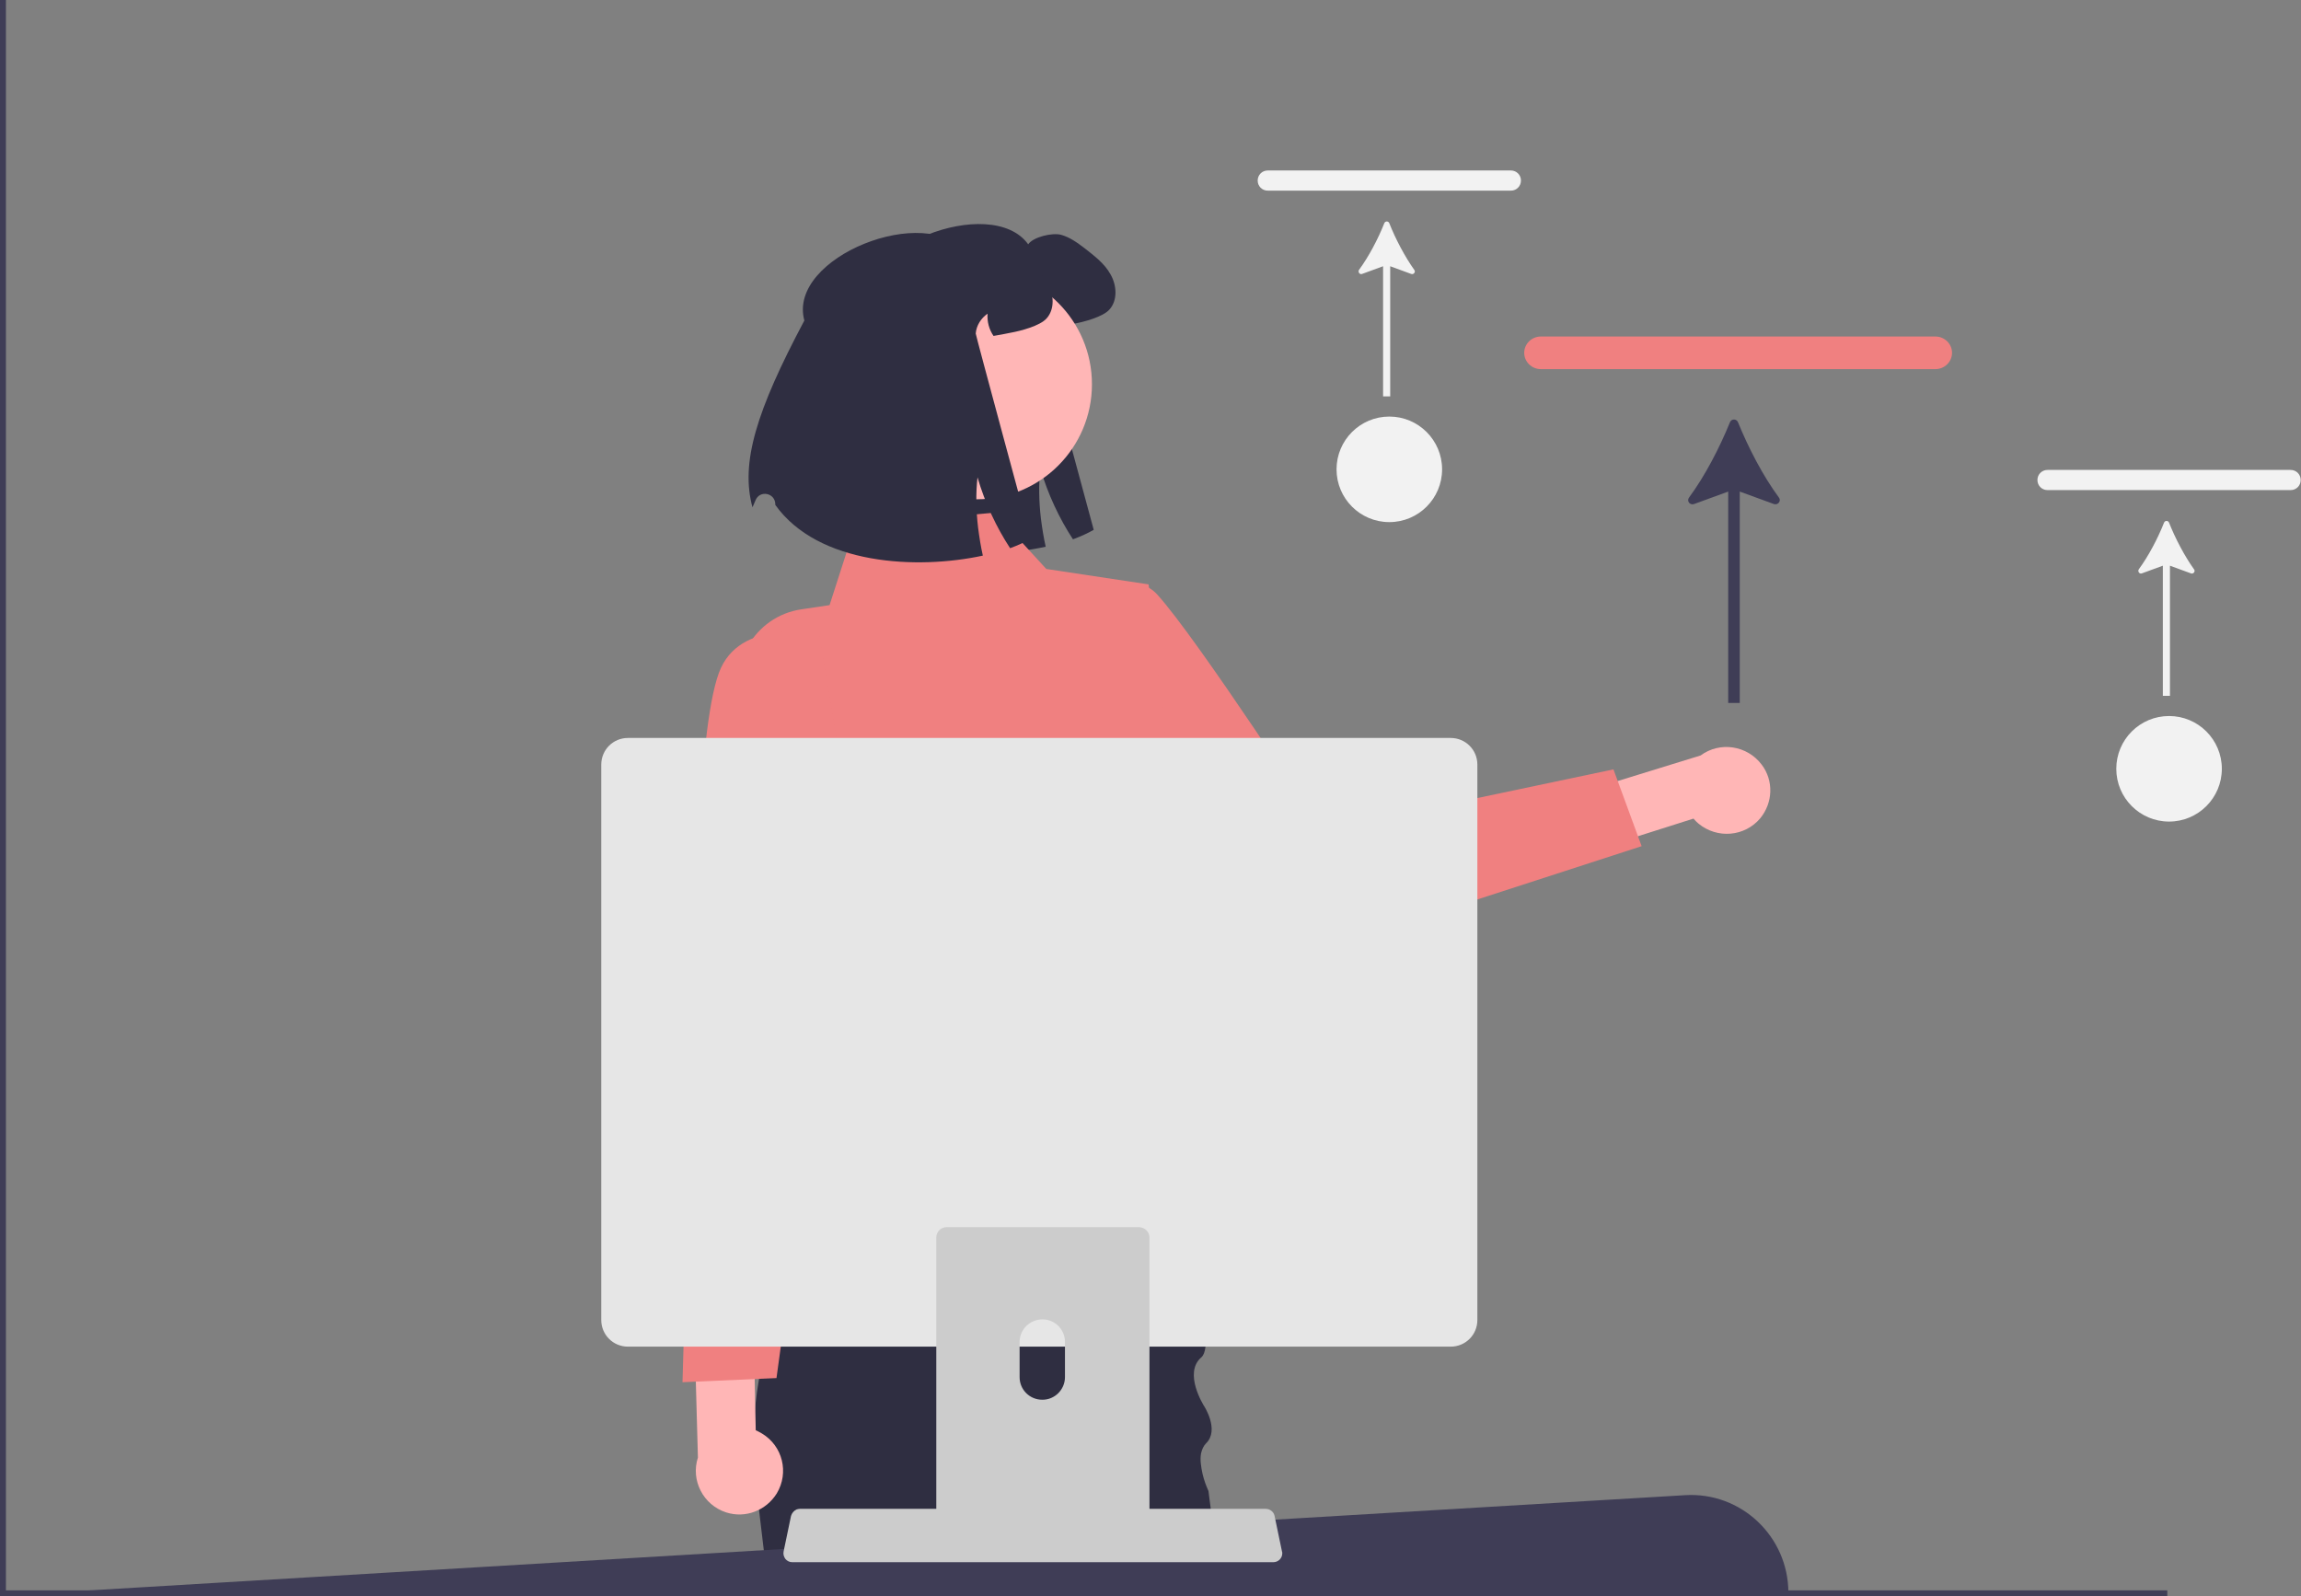 <?xml version="1.0" encoding="utf-8"?>
<!-- Generator: Adobe Illustrator 28.3.0, SVG Export Plug-In . SVG Version: 6.00 Build 0)  -->
<svg version="1.1" id="Layer_1" xmlns="http://www.w3.org/2000/svg" xmlns:xlink="http://www.w3.org/1999/xlink" x="0px" y="0px"
	 viewBox="0 0 776.1 538.4" style="enable-background:new 0 0 776.1 538.4;" xml:space="preserve">
<rect x="0" y="0" width="776.1" height="538.4" fill="#808080" stroke="none"/>
<style type="text/css">
	.st0{fill:#2F2E41;}
	.st1{fill:#FFB6B6;}
	.st2{fill:#F08080;}
	.st3{fill:#3F3D56;}
	.st4{fill:#F2F2F2;}
	.st5{fill:#CCCCCC;}
	.st6{fill:#E6E6E6;}
</style>
<path class="st0" d="M292.5,105.1c-5.9-21.5,41.8-40,54.3-22.7c1.7-2.5,8.2-4,11.1-3.2s5.4,2.6,7.9,4.5c3.3,2.6,6.8,5.2,8.8,8.9
	c2.1,3.7,2.4,8.7-0.4,11.8c-2.2,2.5-8.7,4.2-12,4.8c-2.3,0.5-4.2,0.8-5.9,1.1c-1.5-2.2-2.2-4.8-2-7.5c-2.2,1.5-3.8,4-4,6.7
	c0,0.6,18.6,69.2,18.6,69.2c-1.9,1.1-4.3,2.2-7,3.2c-4.6-7-8.5-15.3-11-23.9c-0.6,5.3-0.5,11.1,0.2,17c0.4,3.1,0.9,6.3,1.6,9.4
	c-22.2,4.8-55.5,3.2-70-17.1c0-0.1,0-0.2,0-0.3c-0.1-3.8-5.3-4.8-6.7-1.2c-0.4,0.9-0.7,1.7-1,2.3
	C270.8,153.1,276.3,135.6,292.5,105.1L292.5,105.1z"/>
<path class="st1" d="M593.7,276c-5.2,6.2-14.5,7-20.8,1.8c-0.6-0.5-1.2-1.1-1.7-1.7l-70,22.2l-10.9-17.8l83.3-25.7
	c6.5-4.8,15.7-3.4,20.6,3.1C598.3,263.3,598,270.8,593.7,276L593.7,276z"/>
<path class="st2" d="M345.8,220.6c0,0,31-34.9,44.5-20.1c13.5,14.8,55.6,79.7,55.6,79.7l98.3-20.7l9.5,25.9l-111.6,36.2
	c-8.4,2.7-17.6-0.1-23-7.1L345.8,220.6z"/>
<path class="st0" d="M413.1,538.4H259.4l-0.1-1.2l-0.1-0.8l-1.3-11.2l-1.9-16l-0.7-6.1c0-0.3-0.1-0.6-0.1-0.9c-0.6-4-1-8-1.1-12
	c-0.2-5.5,0.1-11,0.7-16.4v0c0.3-2.9,0.7-5.8,1.2-8.7c0.6-3.7,1.4-7.3,2.3-10.9c1-4.1,2.2-8.1,3.5-12c1.5-4.5,3.1-8.9,4.7-13
	c0.2-0.4,0.4-0.9,0.5-1.3l0,0c8.7-21.2,18.6-35.7,18.6-35.7h112c0,0,5.2,22.7,7.8,41.5c0.4,3,0.8,5.8,1,8.5c0.5,4.9,0.6,9.1,0.2,12
	c-0.2,1.8-0.7,3-1.4,3.6c-6.2,5.3,0.9,16.4,0.9,16.4s5.3,8.1,0.7,12.6c-0.9,0.9-1.4,2.1-1.7,3.4c-0.4,2.1,0,4.6,0.5,6.9
	c0.5,2.2,1.3,4.2,1.7,5.1c0.2,0.4,0.3,0.7,0.3,0.7l0.8,6.2l0.8,5.9l1.3,10.2l0.4,1.8l2,9.4l0.2,0.8L413.1,538.4z"/>
<path class="st2" d="M335.5,172.9l-47,4.2l-8.7,27l-9.4,1.4c-16.1,2.3-25.7,19.3-19.5,34.3l8.3,19.9c0,0-12.2,37.7,2.8,53.5
	l6.4,69.7L254,428.8l168.1,5.4l-28.6-57.6l-0.8-35.8c0,0,18.3-64.7,1.3-85.2l-6.6-58.5l-34.5-5.2L335.5,172.9L335.5,172.9z"/>
<circle class="st1" cx="329.5" cy="129.6" r="38.8"/>
<path class="st0" d="M271.3,108.1c-5.9-21.5,41.8-40,54.3-22.7c1.7-2.5,8.2-4,11.1-3.2s5.4,2.6,7.9,4.5c3.3,2.6,6.8,5.2,8.8,8.9
	c2.1,3.7,2.4,8.7-0.4,11.8c-2.2,2.5-8.7,4.2-12,4.8c-2.3,0.5-4.2,0.8-5.9,1.1c-1.5-2.2-2.2-4.8-2-7.5c-2.2,1.5-3.8,4-4,6.7
	c0,0.6,18.6,69.2,18.6,69.2c-1.9,1.1-4.3,2.2-7,3.2c-4.6-7-8.5-15.3-11-23.9c-0.6,5.3-0.5,11.1,0.2,17c0.4,3.1,0.9,6.3,1.6,9.4
	c-22.2,4.8-55.5,3.2-70-17.1c0-0.1,0-0.2,0-0.3c-0.1-3.8-5.3-4.8-6.7-1.2c-0.4,0.9-0.7,1.7-1,2.3
	C249.7,156.1,255.1,138.6,271.3,108.1z"/>
<path class="st3" d="M603.2,537.2h-522l-81,1l568.1-33.9C587.2,503.1,603.2,518.2,603.2,537.2L603.2,537.2L603.2,537.2z"/>
<polygon class="st3" points="731,536.4 731,538.4 0,538.4 0,0 2,0 2,536.4 "/>
<path class="st2" d="M652.8,124.5H519.7c-3.1,0-5.6-2.5-5.6-5.5s2.5-5.5,5.6-5.5h133.1c3.1,0,5.6,2.5,5.6,5.5
	S655.9,124.5,652.8,124.5L652.8,124.5z"/>
<path class="st3" d="M586.2,142.4c-0.5-1.2-2.2-1.2-2.7,0c-3.5,8.6-8.4,18.1-13.8,25.4c-0.9,1.2,0.3,2.7,1.7,2.2l11.5-4.2v71.3h3.9
	v-71.3l11.5,4.2c1.4,0.5,2.6-1.1,1.7-2.2C594.6,160.5,589.7,151,586.2,142.4z"/>
<path class="st4" d="M772.6,165.3h-82c-1.9,0-3.4-1.5-3.4-3.4s1.5-3.4,3.4-3.4h82c1.9,0,3.4,1.5,3.4,3.4S774.5,165.3,772.6,165.3z"
	/>
<path class="st4" d="M731.6,176.3c-0.3-0.8-1.4-0.8-1.7,0c-2.1,5.3-5.2,11.2-8.5,15.7c-0.5,0.7,0.2,1.7,1,1.4l7.1-2.6v43.9h2.4
	v-43.9l7.1,2.6c0.8,0.3,1.6-0.7,1-1.4C736.8,187.5,733.7,181.6,731.6,176.3z"/>
<circle class="st4" cx="731.6" cy="259.3" r="17.8"/>
<path class="st4" d="M509.6,64.3h-82c-1.9,0-3.4-1.5-3.4-3.4s1.5-3.4,3.4-3.4h82c1.9,0,3.4,1.5,3.4,3.4S511.5,64.3,509.6,64.3z"/>
<path class="st4" d="M468.6,75.3c-0.3-0.8-1.4-0.8-1.7,0c-2.1,5.3-5.2,11.2-8.5,15.7c-0.5,0.7,0.2,1.7,1,1.4l7.1-2.6v43.9h2.4V89.8
	l7.1,2.6c0.8,0.3,1.6-0.7,1-1.4C473.8,86.5,470.7,80.6,468.6,75.3L468.6,75.3z"/>
<circle class="st4" cx="468.6" cy="158.3" r="17.8"/>
<path class="st1" d="M262,503.7c4.2-7,2-16-5-20.2c-0.7-0.4-1.4-0.8-2.1-1.1l-1.5-73.4l-20.4-4.6l2.4,87.2c-2.5,7.7,1.8,16,9.5,18.5
	C251.4,512.2,258.4,509.5,262,503.7L262,503.7z"/>
<path class="st2" d="M276.2,214.2c0,0-25-6-33,11s-8.7,91-8.7,91l-4.3,150l31.7-1.4l25.3-184.6L276.2,214.2z"/>
<g>
	<path class="st5" d="M264.9,525.8c0.6,0.7,1.4,1.1,2.3,1.1h162.3c1.6,0,3-1.3,3-3c0-0.2,0-0.4-0.1-0.6l-2.5-12
		c-0.2-1-0.9-1.8-1.9-2.2c-0.3-0.1-0.7-0.2-1.1-0.2H269.8c-0.4,0-0.7,0.1-1.1,0.2c-0.9,0.4-1.6,1.2-1.9,2.2l-2.5,12
		C264.1,524.2,264.4,525.1,264.9,525.8z"/>
	<path class="st6" d="M202.8,257.9v187.3c0,5,4,9,9,9h277.5c5,0,9-4,9-9V257.9c0-5-4-9-9-9H211.8
		C206.8,248.9,202.8,252.9,202.8,257.9z"/>
	<path class="st5" d="M385.2,414.1c-0.3-0.1-0.7-0.2-1-0.2h-64.9c-1.9,0-3.5,1.5-3.5,3.5V520h71.9V417.4
		C387.7,415.9,386.7,414.5,385.2,414.1z M359.2,464.5c0,4.2-3.5,7.7-7.7,7.6c-4.2,0-7.6-3.4-7.6-7.6v-11.9c0-4.2,3.5-7.6,7.7-7.6
		c4.2,0,7.6,3.4,7.6,7.6V464.5z"/>
</g>
</svg>
